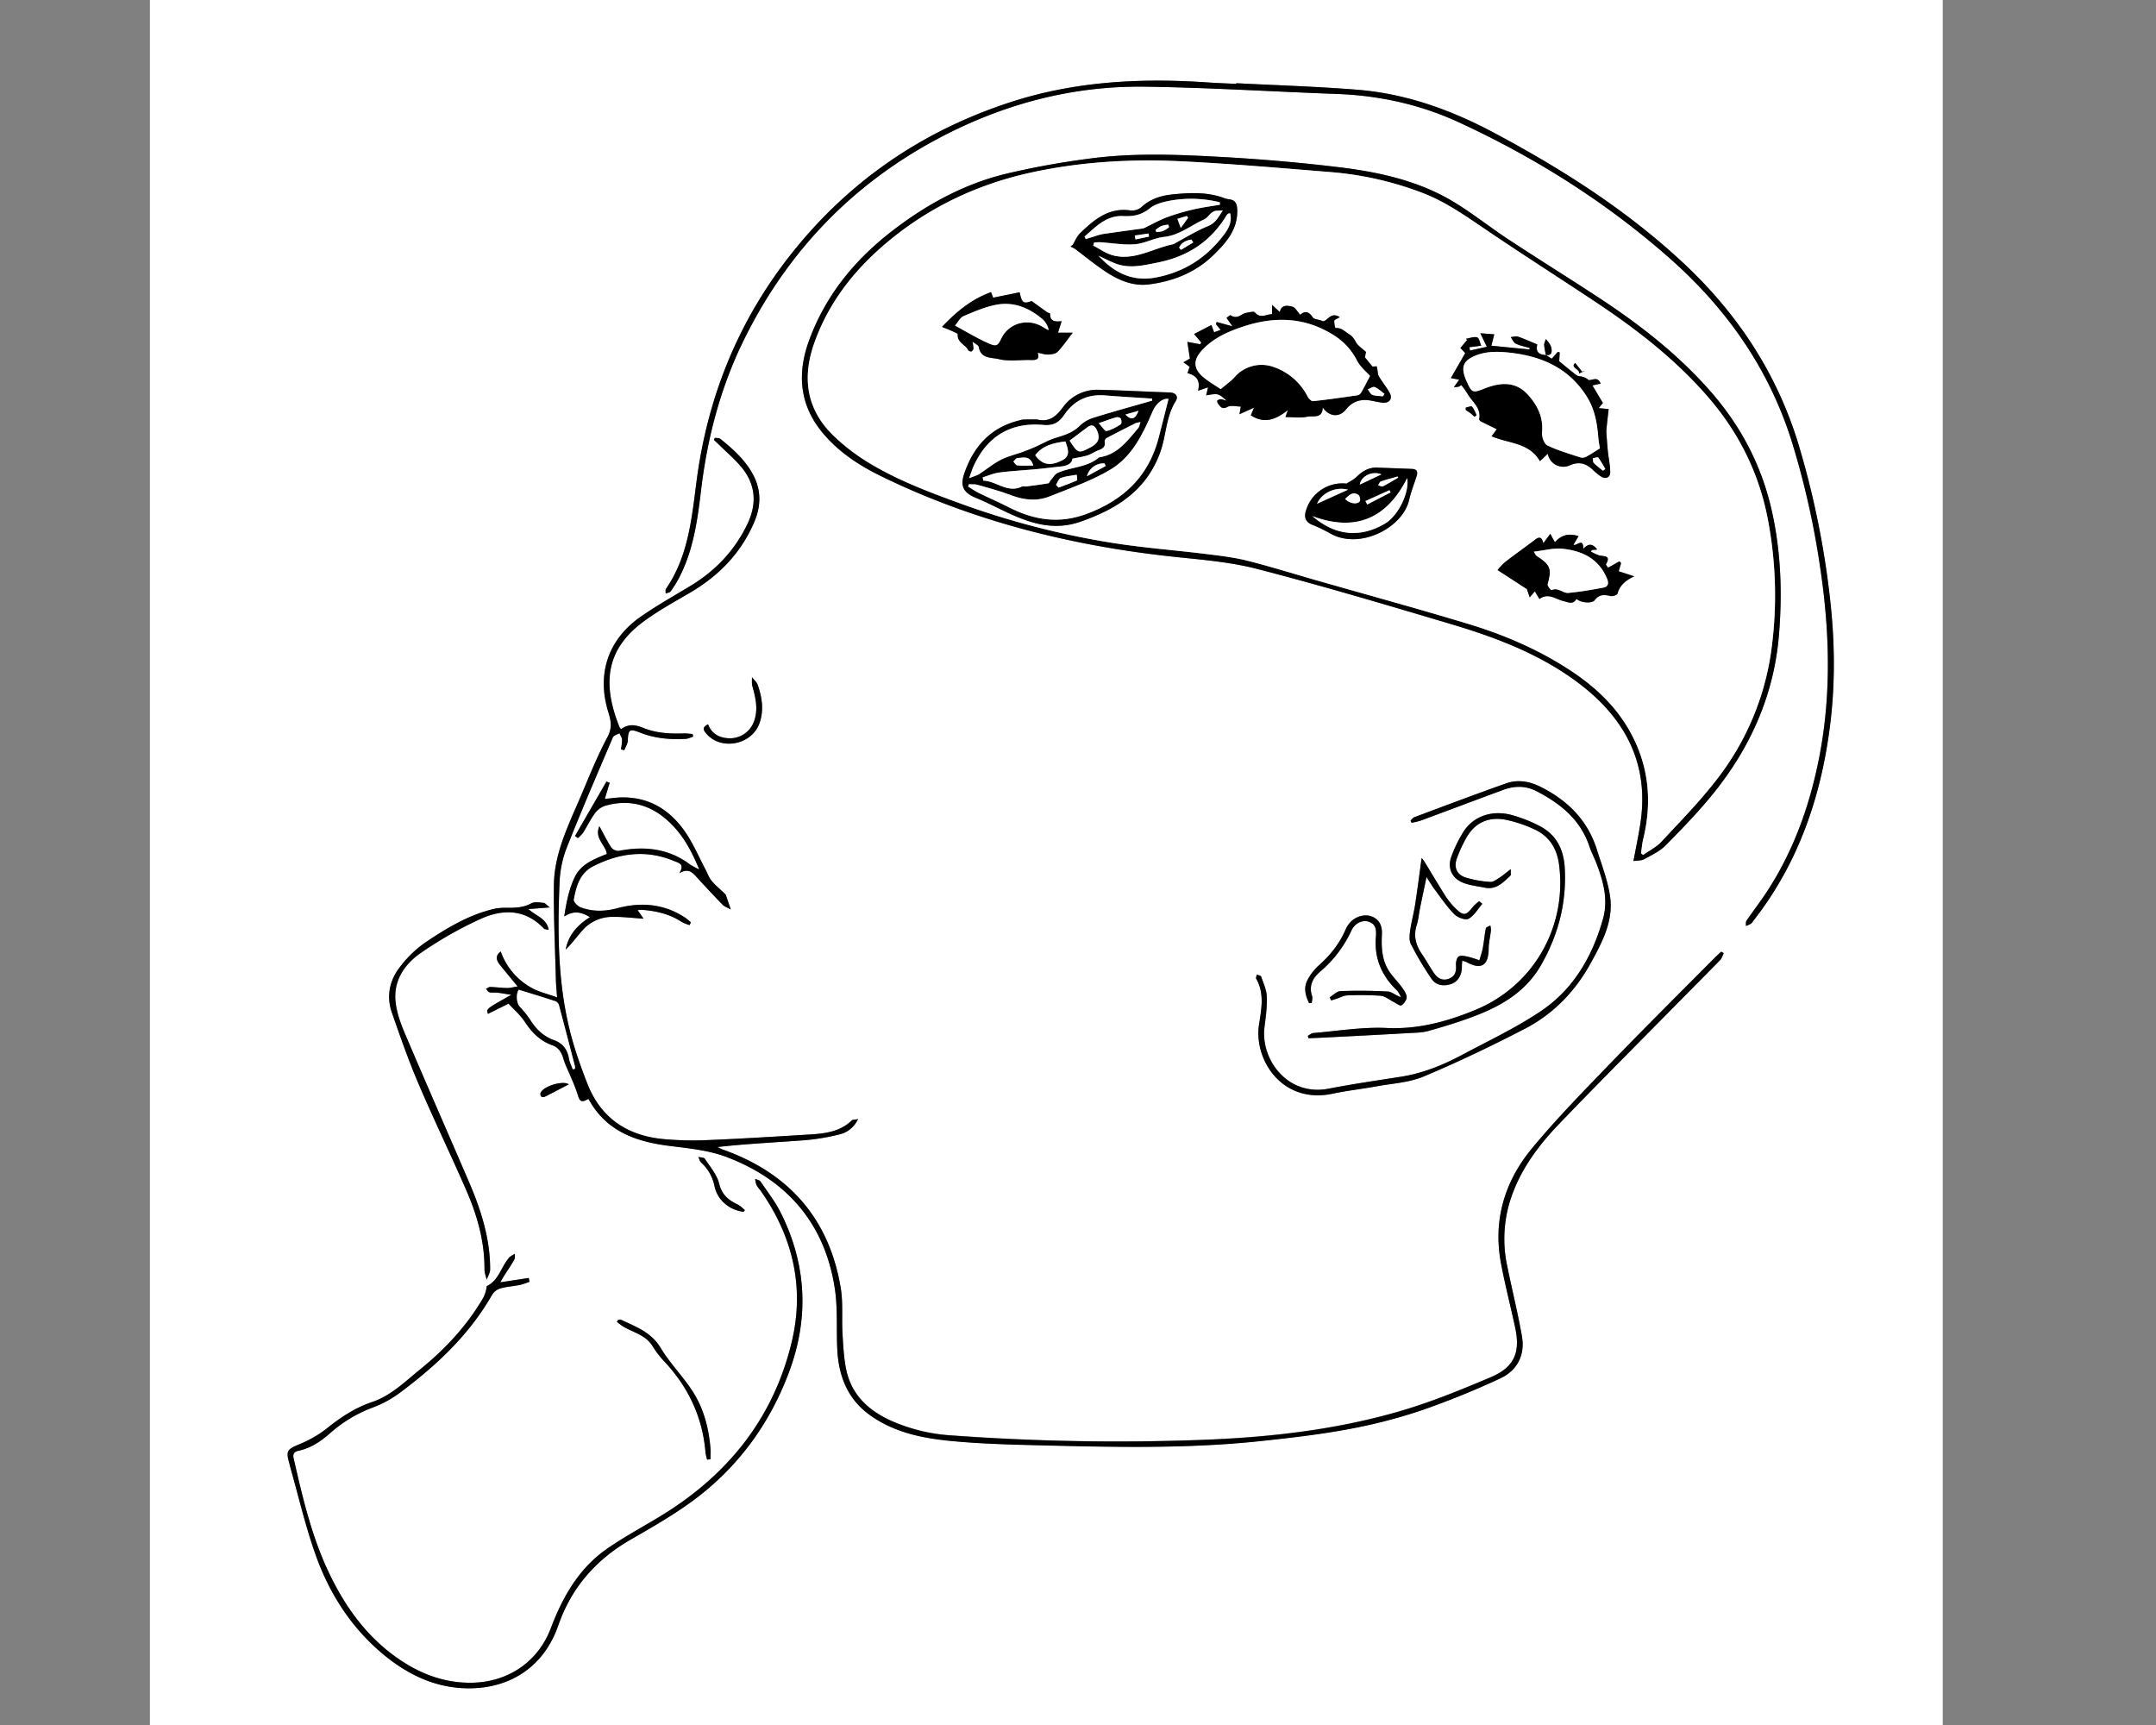 <svg id="Layer_1" data-name="Layer 1" xmlns="http://www.w3.org/2000/svg" viewBox="0 0 1350 1080"><rect x="0" y="0" width="1350" height="1080" fill="#808080" stroke="none"/><title>young</title><path d="M93.87-7.42H1216.46V1089.75H93.87Q93.87,541.17,93.87-7.42ZM368.39,688a11.93,11.93,0,0,1,.81,1.12c11,19.23,29.15,25.55,49.73,28.18,12.15,1.55,24.78,2.73,36.08,7,37.93,14.42,61.57,41.75,67.75,82.39,1.9,12.47.91,25.36,1.54,38,.82,16.52,6.25,30.92,20.17,41,14.58,10.61,31.65,14.38,49,16.17,18.12,1.87,36.41,2.4,54.63,2.85,47.07,1.15,94.18,2.48,141.13-2.56,18.09-1.94,36.23-4,54.11-7.28a332.75,332.75,0,0,0,45.74-11.65,520.22,520.22,0,0,0,50.07-20.22c10.83-5,15.91-14.61,13.81-26.57-2.62-14.88-6.34-29.56-9.3-44.38a80.32,80.32,0,0,1,1.82-40.08c5.85-18.84,17.25-34.31,30.61-48.24,23.78-24.8,48.08-49.1,72.19-73.58,9.6-9.75,19.29-19.41,28.83-29.22,1.08-1.11,1.49-2.87,2.22-4.33l-1.59-.84c-1.29,1.19-2.62,2.33-3.85,3.57-21.56,21.75-43.33,43.3-64.59,65.34-17.06,17.68-34.33,35.26-50,54.15-17,20.56-24.47,44.78-19.5,71.68,2.51,13.61,6,27,8.94,40.56,3.36,15.76-.58,24.89-15.4,31.15-18.1,7.65-36.4,15.17-55.21,20.75-41.62,12.34-84.58,17-127.81,18.52a1425.8,1425.8,0,0,1-154.87-2.91,109.42,109.42,0,0,1-38.22-9.5c-13.88-6.45-24.13-16.24-27.35-31.65-1.55-7.44-1.9-15.16-2.35-22.78-.55-9.42.44-19.05-1.09-28.29C519.25,763,494,734.45,452.69,719.74c-1.2-.43-2.32-1.07-3.48-1.62,18.33-2.07,36.38-2.89,54.39-4.25a136.71,136.71,0,0,0,22-3.66c4.61-1.13,8.75-3.82,11.73-9.59-2.15.42-3.41.28-4,.84-7.53,7.27-17.13,8.25-26.78,8.84-21.14,1.29-42.29,2.61-63.46,3.48a204.2,204.2,0,0,1-27.81-.64c-22.43-2.16-38.94-13-47.44-34.48-2.93-7.41-5.67-14.92-8-22.53-10.48-33.69-10.95-68.38-9.51-103.16a67,67,0,0,1,4.21-21.48c9.26-23.46,19.27-46.62,29.17-69.82.52-1.23,2.7-1.75,4.11-2.59.58,1.37,1.58,2.71,1.65,4.1a32.65,32.65,0,0,1-.73,6l2.11.53c.78-2.05,2.16-4.09,2.23-6.16.21-6.63,1-7.47,7.45-4.93,9.32,3.68,19,4.51,28.81,4,1.57-.09,3.1-.91,4.65-1.4l-.36-1.65c-1.86-.13-3.72-.41-5.58-.35-8.7.28-17.29-.17-25.46-3.52-4.68-1.92-9.24-2.61-13.72.85a8.45,8.45,0,0,1-1.08-1.46c-11-27.54-8.11-48.64,14.89-65.75,9.23-6.87,19.46-12.44,29.42-18.29,18.1-10.63,32-24.92,40.25-44.46,4.22-10,4.26-19.91-1-29.65-4.94-9.1-12.47-15.79-20.34-22.16-.8-.65-2.29-.44-3.45-.64l-.57,1.29c1.37,1.29,2.76,2.56,4.1,3.89,4.29,4.22,8.9,8.18,12.77,12.75,9.3,11,10.27,23.1,4.11,36-8,16.69-20.13,29.42-35.9,38.91-10.31,6.2-20.82,12.14-30.71,19-20.6,14.26-27.87,35.8-20.57,59.66,1.68,5.49,2.76,9.85-.5,15.94-7.43,13.87-13,28.73-19.35,43.18C354,520.58,347,536.56,346.77,554.13c-.23,19.85.76,39.71,1.26,59.57.08,3,.41,6,.74,10.77-6.23-2.28-11.68-3.48-16.28-6.14a41.63,41.63,0,0,1-19-22.61c-3.59,2.67-2.8,5.5-.59,8.27,3.48,4.39,7.1,8.67,11.17,13.61-2.7.45-4.59,1.05-6.46,1-3.57-.05-7.14-.56-10.71-.66-.87,0-1.76.77-2.64,1.18.72.75,1.32,2,2.17,2.16,1.54.37,3.24,0,4.85.21,2.52.29,5,.76,8.83,1.37-15.83,8.83-15.83,8.83-14.6,11.92l12.85-6.4c3.49,3.83,7.51,7.25,10.28,11.48,4.35,6.65,9.54,11.86,17.11,14.56,3.83,1.37,5.73,4.28,6.89,8.2,1.28,4.33,3.43,8.4,5.14,12.61a107.6,107.6,0,0,1,4,10.4C363.07,689.83,364.18,690.44,368.39,688ZM1022.81,539.1c2.74-.43,5-.23,6.66-1.14,4.65-2.59,9.76-4.94,13.42-8.64,10.29-10.41,20.52-21,29.72-32.32,23.37-28.84,38.05-61.73,41.21-98.87,2.21-26,1.4-52-4.29-77.71-6.32-28.64-19.39-53.59-38.64-75.51-20.27-23.08-44.25-41.73-69.78-58.49-18.76-12.31-37.84-24.15-56.59-36.48-11.41-7.5-22.14-16.1-33.78-23.2-21.92-13.37-46.59-18.88-71.64-21.94-24.86-3-49.88-5.17-74.89-6.55-27.63-1.53-55.4-2.61-82.95,1.19a510.42,510.42,0,0,0-51.68,9.45c-26.26,6.43-49.65,19.3-71,35.74-23.54,18.16-41.84,40.55-52.09,68.79-7.46,20.56-5.9,40.18,8.52,57.52,10,12,22.77,20.42,36.62,27.18,57.14,27.89,117.76,43.25,180.76,50.2,18.27,2,36.87,3.29,54.56,7.85,40.82,10.54,81.28,22.57,121.69,34.61,28.49,8.49,56.27,19,80.24,37.27,29.17,22.19,44.06,50.84,38.1,88.29C1025.89,523.52,1024.38,530.66,1022.81,539.1ZM774.07,52.1l0,.41c-5.86-.29-11.72-.48-17.57-.88-41.89-2.89-83.25-.82-123.58,12.28C577,82.07,530.65,114,494.39,160.28,461.65,202.09,442.74,249.65,436,302.2c-2.94,23.09-5.22,46.37-19,66.39-.49.72-.17,2-.23,3,1.06-.45,2.54-.59,3.12-1.39a67.67,67.67,0,0,0,5.17-8.27c9.06-17.25,11.64-36.2,13.89-55.14,4-33.3,12.45-65.25,27.45-95.33,27.95-56,69.74-98.58,125.47-127.08,39.16-20,81-30.75,125-30.14,40.06.55,80.09,3.1,120.14,4.55,26.69,1,52.34,6.63,76.49,17.78,48,22.16,92.32,50.09,132,85.15,35.49,31.35,61.9,68.79,76.27,114.24a520.45,520.45,0,0,1,18.05,80.39c6.14,41.24,7,82.37-1.9,123.39-6,27.91-15.82,54.29-31.47,78.3-4.08,6.26-8.67,12.18-12.9,18.36-.56.81-.3,2.19-.42,3.3a19.42,19.42,0,0,0,3.08-1.32,7.56,7.56,0,0,0,1.57-1.85c28.52-36.41,42.73-78.44,48.24-123.77,3.2-26.31,2.74-52.72-.31-79a547.41,547.41,0,0,0-19.42-94.89c-13.53-44.94-38.33-82.53-72.45-114.34-35.52-33.12-76.09-58.87-118.73-81.58-26.63-14.18-54.73-24.3-85-26.75C824.88,54.16,799.45,53.42,774.07,52.1ZM313.28,802.83c1.35-2.34,2.1-3.73,2.94-5.06,1.91-3,4-6,5.72-9.09.57-1,.31-2.5.43-3.77-1.11.68-2.24,1.33-3.31,2.07a5.41,5.41,0,0,0-.92,1.13c-4.5,5.57-6.05,13.44-13.2,17-.44.22-.31,1.47-.54,2.21a23.45,23.45,0,0,1-1.66,4.86c-10.18,17.54-23.72,32.14-39.4,44.88-9.58,7.78-18.4,16.66-30.48,20.73-10.65,3.59-19.75,9.6-28.46,16.65a72.69,72.69,0,0,1-17.58,10c-6.78,2.84-7.91,4-5.85,11.1.32,1.09.51,2.21.82,3.3,5.14,18.09,9.39,36.49,15.65,54.19,8.8,24.89,22.81,46.69,43.6,63.59,13.69,11.13,29.15,18.78,46.78,20.14,27.21,2.09,51.67-10.31,61.68-39.09,8.23-23.67,23.5-41.16,45.14-53.66,14.2-8.2,28.59-16.37,41.58-26.28,26.59-20.29,45.65-46.64,57.53-78,12.92-34.14,11.43-67.7-4.86-100.37-3.46-6.94-8.32-13.19-12.71-19.64-.62-.91-2.22-1.15-3.37-1.69a16.25,16.25,0,0,0,.81,3.81,26.29,26.29,0,0,0,2.57,3.55c20.23,28.71,27.69,60.45,19.55,94.62-11.37,47.77-40,83.32-81.56,108.77-11.37,7-23.2,13.26-34.13,20.85-17.63,12.25-27.75,30.06-35.23,49.83-8.06,21.3-27.19,33.9-50,34.05-16.54.11-31.26-5.41-44.75-14.56-20.41-13.86-34.19-33.14-44.54-55.13-10.6-22.53-16.18-46.62-21.7-70.73-.65-2.86.26-4.23,3.06-4.84,7.7-1.66,14-6,19.77-11a84.8,84.8,0,0,1,26.55-16,69.67,69.67,0,0,0,17-9.21c22.87-17,43.5-36.27,57.86-61.4a9.37,9.37,0,0,1,5.07-4c4-1.14,8.31-1.37,12.45-2.2a48.56,48.56,0,0,0,5.93-2l-.49-2.35Zm570-289.12.65,1.38a46.82,46.82,0,0,0,5.74-1.36c17.26-6.39,34.47-12.91,51.74-19.26,7-2.57,14-2.68,20.83.88,15,7.81,27.56,17.91,33.12,34.76,1.12,3.39,2.84,6.57,4.14,9.91,4.41,11.38,7.73,23,4.29,35.25-6.62,23.57-18.56,44.15-39.07,57.87-15.48,10.36-32.53,18.39-49,27.19-12.12,6.46-24.75,11.62-38.47,13.77-15.13,2.37-30.3,4.57-45.33,7.48-25.52,4.94-42.7-18.16-40.08-38.66.8-6.29,1.69-12.66,1.45-18.95-.16-4.22-2.12-8.41-3.53-12.52-.23-.67-1.76-.9-2.68-1.34-.18.86-.79,2-.46,2.53,5.29,9.28,3.3,19.06,1.81,28.67-3.44,22.09,14.39,50.12,46.09,43.39,9.06-1.92,18.32-2.93,27.44-4.59,9.91-1.81,20.42-2.34,29.53-6.16,21.41-9,42.42-19,63.06-29.7,17.87-9.24,31.62-23.29,41.4-41,7.2-13.08,14.47-26.44,12.28-41.88-1.42-10-5.19-19.67-8.25-29.39-5.83-18.52-18.45-31-35.58-39.45-7-3.45-14.12-4.57-21.29-2-19.18,6.76-38.21,14-57.27,21.09C884.79,511.91,884.08,513,883.25,513.71ZM378.7,500.17,381.81,490l-2-.77-19.69,34.08,1.8,1.32a21.48,21.48,0,0,0,3.23-3.31c2.52-4,4.56-8.3,7.34-12.08a13.13,13.13,0,0,1,6.27-4.77c13.38-3.89,25.81-1.66,36.82,7.06,10.46,8.28,16.84,19.35,22.32,32.77a53.32,53.32,0,0,1-5.78-3.13c-13.47-10.09-28.49-11.64-44.51-8.53a5.68,5.68,0,0,1-4.72-2c-2.63-4-4.71-8.29-7.52-13.42-3.34,7.64,3.89,11.5,4.67,17.34-7.9,3.28-16.09,6.16-20.09,14.52-3.59,7.51-5.2,15.51-6.58,24.63,5.66-3.54,10-3.23,16.13.45-7.7,4.78-13.44,11-15.23,20.27,4.25-4.06,7.54-9,11.58-13.18A24.67,24.67,0,0,1,383.51,574c6.19-.12,12.4.67,19.52,1.12l-3.7-5.32a15.22,15.22,0,0,1,2.48-.23c8.87.66,17.36,2.57,25,7.52a28.53,28.53,0,0,0,5,2.06l.86-1.7a38.41,38.41,0,0,0-3.44-2.87c-13.25-8.74-27.61-10-42.62-6-7.79,2.1-15.5,2.27-23-.55-1.86-.7-4.54-3.46-4.3-4.81,1.51-8.41,3.78-16.73,12.33-21C387.88,534,404.66,531.79,422,539c2.89,1.2,7,1.76,3.39,7.69,5.21-3.17,7.81-.93,10.39,1.91q8.22,9,16.7,17.81c1.14,1.17,2.9,1.74,5.15,3L454.36,560c-3.38-3.22-6.39-5.64-8.8-8.56-1.72-2.08-2.6-4.84-3.9-7.28-4.19-7.88-7.7-16.24-12.76-23.51-11-15.77-26.21-23.45-45.82-20.92C381.69,499.91,380.3,500,378.7,500.17Zm567.33,44c-3.1,2.36-4.91,4-6.92,5.22s-4,2.94-5.94,2.78a65.44,65.44,0,0,1-15.69-2.83c-5.4-1.83-7.22-6.35-5.27-11.85a83.18,83.18,0,0,1,6.14-13.23c5.29-9.33,13.79-12.88,24-11.1a80.15,80.15,0,0,1,18,5.92c9.61,4.2,14.56,12,15.89,22.38,5,39-16.06,75.79-52.15,90.74-17.89,7.41-36,12.36-55.92,11.43-15.18-.71-30.52,1.9-45.77,3.16-1.21.1-2.34,1.15-3.5,1.76l.45,1.52c3.68-.17,7.37-.31,11-.5,17.06-.89,34.12-1.75,51.18-2.72,4.37-.25,8.88-.22,13-1.39,9.85-2.77,19.68-5.77,29.22-9.44,16.84-6.47,31.82-15.39,41.24-31.85,10.81-18.91,16-39,14.79-60.74-.65-11.56-5.25-20.87-15.78-26.27a88.55,88.55,0,0,0-17.64-6.91c-12.2-3.21-23.64.74-29.85,10.26a81,81,0,0,0-7.7,15.73c-2.73,7.26.32,13.86,7.64,16.59,4.21,1.57,8.83,2,13.28,2.95,7.16,1.44,11.5-3.31,16-7.53C946.23,547.79,945.91,546.54,946,544.13Zm-601.82,24c-1.88-1.46-2.78-2.73-3.8-2.83-2.55-.24-5.63-.81-7.65.29-5.48,3-11.16,2.85-17,2.79a31.77,31.77,0,0,0-8.19,1.15c-15.22,3.94-28.49,12-41.32,20.66a70.66,70.66,0,0,0-15.66,15.14c-6.55,8.36-8.73,18.31-5.18,28.56,5.2,15,10.48,30.06,16.71,44.67,9.55,22.39,20.17,44.31,29.89,66.63,6.85,15.72,11.53,32.08,11.42,49.51,0,2.19.89,4.38,1.37,6.57.75-2.18,2.15-4.35,2.16-6.53,0-19.44-5.82-37.51-13.41-55.1-13.33-30.89-26.86-61.68-40-92.63-2.59-6.09-4.91-12.57-5.73-19.08-1.71-13.54,5.29-24,15.63-31.21A241.75,241.75,0,0,1,301,575.29c13.88-6.3,28-6.18,39.58,6.1.43.46,1.41.39,2.95.77-1.21-7.06-7.55-8.39-12.67-13Zm584-2.23-2-1.69a24.61,24.61,0,0,0-3.74,3.26c-4.66,6-6.1,6.24-11.61.74a42.45,42.45,0,0,1-5.79-7.21c-4.44-7-8.64-14.17-13-21.24a26.81,26.81,0,0,0-1.92-2.61c-1.33,9.6-2.56,19.36-4.06,29.07-.84,5.47-2.35,10.84-3.12,16.31-.4,2.82-.75,6.26.46,8.59a197.3,197.3,0,0,0,12.95,21.76c2.84,4.1,7.67,4.77,12.4,3.13,4.26-1.48,6.67-5.8,6.56-11,0-1,.12-2.07.21-3.53a16.31,16.31,0,0,1,2.67.84c9.18,5.08,13.8,2.22,13.9-8.32,0-3.85,1-7.68,1.42-11.53a13.07,13.07,0,0,0-.38-3.05c-1,.59-2.65,1-2.8,1.8-.84,4.1-1.17,8.3-1.93,12.41-.48,2.58-1.42,5.07-2.15,7.61a62.39,62.39,0,0,0-6.5-2.1c-2.09-.45-4.67-1.21-6.3-.38-1.25.63-2,3.57-1.83,5.4.3,3.83-.43,6.89-4.14,8.47-3.9,1.66-7.14.11-9.4-3.07-2.72-3.84-4.93-8.05-7.6-11.93-3.9-5.67-5.68-11.53-3.45-18.41,1.09-3.38,1.34-7,2.05-10.53,1.24-6.12,2.54-12.23,4.08-19.6,2.1,3.21,3.45,5.54,5.05,7.67,4,5.3,7.71,10.9,12.34,15.59,2,2.07,6.95,3.93,8.92,2.87C923.07,573.31,925.37,569.11,928.18,565.87ZM819.69,628l1.72,0c.11-1.46.68-3.09.24-4.36-2.22-6.41.46-11.43,4.95-15.26a74.56,74.56,0,0,0,19.65-25.77c2.18-4.71,6.94-6.85,10.79-5.59,4.88,1.59,4.87,5.71,4.55,9.65-1.09,13.29,3.61,24.19,13.09,33.31,1.19,1.15,1.83,2.88,2.72,4.34-3.32-1-5.76-3.42-8.32-3.56-9.86-.55-19.78-.62-29.65-.26-2.32.08-4.55,2.54-6.82,3.91l1,1.93,3.62-1.16c2.13-.69,4.25-1.92,6.4-2a182,182,0,0,1,21,.24c2.74.23,5.3,2.51,8,3.83,1.67.83,4,2.71,4.89,2.18,1.64-1,3.38-3.43,3.32-5.21-.07-2.14-1.73-4.4-3.12-6.3-2.48-3.4-5.59-6.37-7.87-9.88-4.56-7-4.9-15-4.5-23.07.24-4.84-1.25-9.12-6.22-11.13-4.45-1.8-10.41-.12-13.77,3.79a16,16,0,0,0-2.64,4.07c-3.82,9-9.76,16.41-17.08,22.88a32.63,32.63,0,0,0-6.78,8.81C816.08,618.42,817.41,623.37,819.69,628ZM442.76,913.82l2.14-.17c0-2.29.16-4.59,0-6.86-1-12.49-4.15-24.57-10.81-35.13-6.12-9.7-14.49-18-20.41-27.81s-15.59-13.23-24.91-17.64c-.45-.21-1.18.14-1.77.23l-.66,1.14a43.82,43.82,0,0,0,3.93,2.94c6.33,3.76,14.05,5.28,18.35,12.24a61.29,61.29,0,0,0,7.4,9.63c15.09,16.11,24,35,25.78,57.05A30.72,30.72,0,0,0,442.76,913.82Zm.6-460.36c-3.37,1.83-3.55,3-.94,6,9.15,10.51,28,6.91,33-6.31,3.07-8.22,1.81-16.36-.94-24.32-.63-1.82-2.39-3.24-3.63-4.84.07,1.87-.22,3.84.27,5.59,2.17,7.77,4,15.48.49,23.35a16,16,0,0,1-15.3,9.29C449.84,461.95,445.32,458.89,443.36,453.47Zm22.18,305.25.93-1.07c-1.47-1.17-2.78-2.66-4.42-3.45-5.73-2.75-9.94-6-11.67-13-1.39-5.65-5.72-10.63-9-15.7-.58-.89-2.67-.78-4.07-1.14.56,1.17.83,2.66,1.72,3.46a27.22,27.22,0,0,1,8.44,15C449.22,751.14,456.33,757.46,465.54,758.72ZM356.16,678.89c-3.45-2.57-16.15,1.08-17.72,5.46a2.42,2.42,0,0,0,.37,2.13,2.33,2.33,0,0,0,2.14.25C346,684.21,351,681.57,356.16,678.89Z" fill="#fff"/><path d="M368.39,688c-4.21,2.4-5.32,1.79-6.53-2.39a107.6,107.6,0,0,0-4-10.4c-1.72-4.21-3.86-8.28-5.14-12.61-1.16-3.92-3.06-6.83-6.89-8.2-7.57-2.7-12.76-7.91-17.11-14.56-2.77-4.24-6.79-7.66-10.28-11.48l-12.85,6.4c-1.22-3.09-1.22-3.09,14.6-11.92-3.82-.6-6.31-1.08-8.83-1.37-1.61-.18-3.31.17-4.85-.21-.85-.2-1.46-1.41-2.17-2.16.88-.42,1.77-1.21,2.64-1.18,3.57.11,7.14.61,10.71.66,1.88,0,3.76-.57,6.46-1-4.06-4.94-7.68-9.22-11.17-13.61-2.21-2.78-3-5.61.59-8.27a41.63,41.63,0,0,0,19,22.61c4.6,2.67,10,3.86,16.28,6.14-.33-4.73-.66-7.75-.74-10.77-.5-19.86-1.49-39.72-1.26-59.57.2-17.57,7.2-33.55,14.15-49.38,6.34-14.45,11.92-29.31,19.35-43.18,3.27-6.1,2.18-10.45.5-15.94-7.3-23.86,0-45.4,20.57-59.66,9.88-6.84,20.39-12.78,30.71-19,15.77-9.49,27.94-22.22,35.9-38.91,6.16-12.91,5.19-25-4.11-36-3.87-4.57-8.48-8.53-12.77-12.75-1.34-1.32-2.73-2.59-4.1-3.89l.57-1.29c1.17.19,2.66,0,3.45.64,7.87,6.37,15.4,13.07,20.34,22.16,5.29,9.74,5.25,19.61,1,29.65-8.21,19.53-22.15,33.83-40.25,44.46-10,5.85-20.19,11.42-29.42,18.29-23,17.11-25.92,38.22-14.89,65.75a8.45,8.45,0,0,0,1.08,1.46c4.48-3.46,9-2.77,13.72-.85,8.17,3.35,16.76,3.81,25.46,3.52,1.85-.06,3.72.23,5.58.35l.36,1.65c-1.55.48-3.08,1.31-4.65,1.4-9.85.55-19.49-.28-28.81-4-6.43-2.54-7.24-1.69-7.45,4.93-.07,2.07-1.45,4.11-2.23,6.16l-2.11-.53a32.65,32.65,0,0,0,.73-6c-.07-1.39-1.07-2.74-1.65-4.1-1.41.85-3.59,1.37-4.11,2.59-9.9,23.2-19.91,46.36-29.17,69.82A67,67,0,0,0,350.36,553c-1.44,34.78-1,69.46,9.51,103.16,2.37,7.61,5.1,15.12,8,22.53,8.5,21.47,25,32.32,47.44,34.48a204.2,204.2,0,0,0,27.81.64c21.16-.87,42.31-2.19,63.46-3.48,9.65-.59,19.26-1.57,26.78-8.84.58-.56,1.84-.42,4-.84-3,5.77-7.12,8.46-11.73,9.59a136.71,136.71,0,0,1-22,3.66c-18,1.37-36.07,2.18-54.39,4.25,1.16.54,2.28,1.19,3.48,1.62C494,734.45,519.25,763,526.44,806.5c1.53,9.23.54,18.86,1.09,28.29.44,7.62.79,15.34,2.35,22.78,3.22,15.41,13.47,25.2,27.35,31.65a109.42,109.42,0,0,0,38.22,9.5,1425.8,1425.8,0,0,0,154.87,2.91c43.22-1.48,86.19-6.18,127.81-18.52,18.81-5.58,37.11-13.1,55.21-20.75,14.82-6.26,18.76-15.4,15.4-31.15-2.89-13.54-6.43-27-8.94-40.56-5-26.9,2.47-51.13,19.5-71.68,15.65-18.89,32.92-36.47,50-54.15,21.26-22,43-43.59,64.59-65.34,1.23-1.24,2.56-2.38,3.85-3.57l1.59.84c-.72,1.46-1.13,3.22-2.22,4.33-9.54,9.8-19.23,19.47-28.83,29.22-24.1,24.49-48.41,48.78-72.19,73.58-13.36,13.94-24.76,29.41-30.61,48.24a80.32,80.32,0,0,0-1.82,40.08c3,14.82,6.68,29.5,9.3,44.38,2.1,12-3,21.62-13.81,26.57a520.22,520.22,0,0,1-50.07,20.22A332.75,332.75,0,0,1,843.31,895c-17.88,3.3-36,5.34-54.11,7.28-47,5-94.06,3.72-141.13,2.56-18.23-.45-36.52-1-54.63-2.85-17.31-1.79-34.38-5.56-49-16.17-13.92-10.13-19.35-24.53-20.17-41-.63-12.68.36-25.58-1.54-38-6.19-40.64-29.82-68-67.75-82.39-11.29-4.29-23.92-5.47-36.08-7-20.59-2.62-38.72-8.95-49.73-28.18A11.93,11.93,0,0,0,368.39,688Zm-9.74-18.59,1.29-.24a7.57,7.57,0,0,0,0-1.84c-3.3-12.71-6.6-25.43-10-38.11a3.83,3.83,0,0,0-2.06-2.35c-7.46-2.45-15-4.73-23-7.21-1.66,1.83-1.72,7.91.5,10.44a60.84,60.84,0,0,1,6.44,7.94c3.7,6,8.36,10.66,15.18,13.1,5.32,1.9,8.4,5.84,9.33,11.55C356.71,665,357.85,667.21,358.65,669.45Z"/><path d="M1022.81,539.1c1.57-8.44,3.08-15.58,4.22-22.78,6-37.46-8.93-66.1-38.1-88.29-24-18.24-51.75-28.78-80.24-37.27-40.42-12-80.87-24.07-121.69-34.61-17.69-4.57-36.29-5.84-54.56-7.85-63-7-123.62-22.31-180.76-50.2-13.85-6.76-26.67-15.21-36.62-27.18-14.42-17.34-16-37-8.52-57.52,10.24-28.24,28.54-50.63,52.09-68.79,21.31-16.44,44.7-29.31,71-35.74a510.42,510.42,0,0,1,51.68-9.45c27.54-3.8,55.31-2.71,82.95-1.19,25,1.38,50,3.51,74.89,6.55,25.05,3.06,49.72,8.57,71.64,21.94,11.64,7.1,22.37,15.7,33.78,23.2,18.75,12.33,37.83,24.17,56.59,36.48,25.54,16.76,49.52,35.41,69.78,58.49,19.25,21.92,32.31,46.87,38.64,75.51,5.68,25.74,6.49,51.75,4.29,77.71-3.15,37.14-17.84,70-41.21,98.87-9.2,11.35-19.44,21.92-29.72,32.32-3.66,3.7-8.77,6.05-13.42,8.64C1027.82,538.87,1025.55,538.67,1022.81,539.1Zm4.74-4.91,1.24,1c3.86-2.74,8.31-4.92,11.47-8.3,11.86-12.73,24.12-25.22,34.72-39a169,169,0,0,0,33.92-79,252.7,252.7,0,0,0-1.37-80.76c-5.18-29.91-17.89-56.22-37.69-79.19-20.5-23.79-45.06-42.76-71-60-23-15.31-46.37-30.16-69.24-45.7-12.27-8.34-24.38-16.79-38.29-22.24A207.52,207.52,0,0,0,832,107.69c-31-2.51-62-5.22-93-6.7-31.3-1.5-62.52.36-93.27,7.06-32,7-61.08,20.25-86.66,40.74-22.13,17.72-39.69,39.07-49.25,66.16-7.58,21.48-4.93,41.27,11.88,57.63a124.09,124.09,0,0,0,20.7,16.17c18.69,11.67,39.29,19.32,59.9,26.83a514,514,0,0,0,92.24,24c20.2,3.34,40.7,4.8,61,7.32,8.55,1.06,17.18,2.07,25.5,4.16,14.48,3.64,28.75,8.12,43.11,12.23,31.69,9.06,63.49,17.75,95,27.27,22.16,6.69,43.43,15.77,63,28.41,15.65,10.12,29.19,22.42,38.39,38.89,11.92,21.35,14.11,44,8.37,67.54C1028.21,528.26,1028,531.25,1027.55,534.18Z"/><path d="M774.07,52.1c25.38,1.32,50.8,2.06,76.12,4.12,30.23,2.45,58.32,12.57,85,26.75,42.64,22.71,83.22,48.46,118.73,81.58,34.12,31.81,58.92,69.4,72.45,114.34a547.41,547.41,0,0,1,19.42,94.89c3.05,26.28,3.51,52.69.31,79-5.51,45.33-19.71,87.36-48.24,123.77a7.56,7.56,0,0,1-1.57,1.85,19.42,19.42,0,0,1-3.08,1.32c.12-1.11-.14-2.48.42-3.3,4.22-6.17,8.81-12.1,12.9-18.36,15.65-24,25.45-50.39,31.47-78.3,8.85-41,8-82.15,1.9-123.39A520.45,520.45,0,0,0,1121.82,276c-14.36-45.45-40.77-82.9-76.27-114.24-39.69-35.05-84.05-63-132-85.15-24.14-11.15-49.8-16.82-76.49-17.78-40-1.45-80.08-4-120.14-4.55-44-.61-85.83,10.12-125,30.14-55.74,28.49-97.52,71-125.47,127.08-15,30.08-23.49,62-27.45,95.33-2.25,18.94-4.84,37.89-13.89,55.14a67.67,67.67,0,0,1-5.17,8.27c-.58.8-2.05.94-3.12,1.39.06-1-.27-2.3.23-3,13.76-20,16-43.3,19-66.39,6.7-52.55,25.62-100.11,58.35-141.92C530.65,114,577,82.07,632.9,63.91c40.33-13.1,81.69-15.17,123.58-12.28,5.85.4,11.71.59,17.57.88Z"/><path d="M313.28,802.83l17.81-2.69.49,2.35a48.56,48.56,0,0,1-5.93,2c-4.14.82-8.41,1.06-12.45,2.2a9.37,9.37,0,0,0-5.07,4c-14.36,25.13-35,44.36-57.86,61.4a69.67,69.67,0,0,1-17,9.21,84.8,84.8,0,0,0-26.55,16c-5.8,5.1-12.07,9.39-19.77,11-2.81.6-3.72,2-3.06,4.84,5.52,24.1,11.09,48.2,21.7,70.73,10.35,22,24.13,41.28,44.54,55.13,13.49,9.15,28.21,14.68,44.75,14.56,22.77-.15,41.91-12.76,50-34.05,7.48-19.77,17.6-37.58,35.23-49.83,10.93-7.59,22.75-13.9,34.13-20.85,41.59-25.45,70.19-61,81.56-108.77,8.13-34.16.67-65.91-19.55-94.62a26.29,26.29,0,0,1-2.57-3.55,16.25,16.25,0,0,1-.81-3.81c1.15.55,2.76.78,3.37,1.69,4.39,6.45,9.25,12.7,12.71,19.64,16.29,32.66,17.78,66.23,4.86,100.37-11.87,31.37-30.94,57.71-57.53,78-13,9.91-27.38,18.08-41.58,26.28-21.64,12.5-36.9,30-45.14,53.66-10,28.78-34.47,41.18-61.68,39.09-17.62-1.35-33.09-9-46.78-20.14-20.79-16.9-34.8-38.7-43.6-63.59-6.25-17.7-10.51-36.1-15.65-54.19-.31-1.09-.51-2.21-.82-3.3-2.06-7.12-.93-8.26,5.85-11.1a72.69,72.69,0,0,0,17.58-10c8.71-7,17.81-13.06,28.46-16.65,12.08-4.07,20.9-13,30.48-20.73,15.69-12.73,29.22-27.34,39.4-44.88a23.45,23.45,0,0,0,1.66-4.86c.23-.74.1-2,.54-2.21,7.15-3.56,8.7-11.43,13.2-17a5.41,5.41,0,0,1,.92-1.13c1.07-.74,2.2-1.39,3.31-2.07-.12,1.27.14,2.75-.43,3.77-1.74,3.12-3.82,6.06-5.72,9.09C315.38,799.1,314.63,800.49,313.28,802.83Z"/><path d="M883.25,513.71c.83-.74,1.54-1.79,2.52-2.16,19.06-7.11,38.08-14.33,57.27-21.09,7.16-2.53,14.32-1.4,21.29,2C981.45,501,994.07,513.43,999.9,532c3.06,9.71,6.83,19.4,8.25,29.39,2.19,15.44-5.07,28.8-12.28,41.88-9.78,17.75-23.52,31.81-41.4,41C933.83,654.93,912.82,665,891.41,674c-9.1,3.82-19.62,4.35-29.53,6.16-9.12,1.66-18.38,2.67-27.44,4.59-31.7,6.73-49.54-21.3-46.09-43.39,1.5-9.61,3.49-19.39-1.81-28.67-.33-.57.29-1.68.46-2.53.93.43,2.45.66,2.68,1.34,1.41,4.12,3.37,8.3,3.53,12.52.23,6.29-.65,12.66-1.45,18.95-2.62,20.5,14.56,43.6,40.08,38.66,15-2.91,30.2-5.11,45.33-7.48,13.72-2.15,26.35-7.31,38.47-13.77,16.5-8.8,33.55-16.83,49-27.19,20.51-13.73,32.45-34.31,39.07-57.87,3.44-12.23.12-23.87-4.29-35.25-1.29-3.34-3-6.52-4.14-9.91-5.56-16.85-18.08-27-33.12-34.76-6.87-3.57-13.84-3.45-20.83-.88-17.27,6.35-34.48,12.87-51.74,19.26a46.82,46.82,0,0,1-5.74,1.36Z"/><path d="M378.7,500.17c1.61-.16,3-.26,4.37-.44,19.61-2.53,34.83,5.14,45.82,20.92,5.07,7.27,8.57,15.63,12.76,23.51,1.3,2.44,2.18,5.2,3.9,7.28,2.41,2.92,5.43,5.34,8.8,8.56l3.25,9.45c-2.25-1.29-4-1.85-5.15-3q-8.5-8.76-16.7-17.81c-2.58-2.84-5.18-5.08-10.39-1.91,3.63-5.93-.5-6.48-3.39-7.69-17.33-7.22-34.1-5-50.42,3.24-8.55,4.32-10.82,12.64-12.33,21-.24,1.36,2.44,4.12,4.3,4.81,7.52,2.81,15.23,2.65,23,.55,15-4,29.37-2.76,42.62,6a38.41,38.41,0,0,1,3.44,2.87l-.86,1.7a28.53,28.53,0,0,1-5-2.06c-7.61-5-16.09-6.87-25-7.52a15.22,15.22,0,0,0-2.48.23l3.7,5.32c-7.12-.45-13.33-1.24-19.52-1.12a24.67,24.67,0,0,0-17.65,7.29c-4,4.19-7.33,9.13-11.58,13.18,1.78-9.28,7.52-15.49,15.23-20.27-6.12-3.68-10.47-4-16.13-.45,1.38-9.12,3-17.12,6.58-24.63,4-8.36,12.18-11.24,20.09-14.52-.78-5.83-8-9.7-4.67-17.34,2.81,5.13,4.89,9.46,7.52,13.42a5.68,5.68,0,0,0,4.72,2c16-3.11,31-1.56,44.51,8.53a53.32,53.32,0,0,0,5.78,3.13c-5.48-13.41-11.86-24.48-22.32-32.77-11-8.72-23.44-11-36.82-7.06a13.13,13.13,0,0,0-6.27,4.77c-2.78,3.79-4.82,8.1-7.34,12.08a21.48,21.48,0,0,1-3.23,3.31l-1.8-1.32,19.69-34.08,2,.77Z"/><path d="M946,544.13c-.11,2.4.21,3.66-.25,4.09-4.5,4.22-8.84,9-16,7.53-4.45-.9-9.08-1.37-13.28-2.95-7.32-2.74-10.37-9.34-7.64-16.59a81,81,0,0,1,7.7-15.73C922.75,511,934.2,507,946.4,510.22A88.55,88.55,0,0,1,964,517.13c10.53,5.4,15.13,14.7,15.78,26.27,1.22,21.75-4,41.82-14.79,60.74-9.41,16.47-24.39,25.39-41.24,31.85-9.55,3.67-19.37,6.66-29.22,9.44-4.15,1.17-8.67,1.14-13,1.39-17.06,1-34.12,1.83-51.18,2.72-3.68.19-7.37.33-11,.5l-.45-1.52c1.17-.61,2.3-1.66,3.5-1.76,15.26-1.26,30.6-3.87,45.77-3.16,19.92.93,38-4,55.92-11.43,36.09-15,57.18-51.78,52.15-90.74-1.34-10.36-6.29-18.18-15.89-22.38a80.15,80.15,0,0,0-18-5.92c-10.21-1.78-18.71,1.77-24,11.1a83.18,83.18,0,0,0-6.14,13.23c-1.95,5.51-.13,10,5.27,11.85a65.44,65.44,0,0,0,15.69,2.83c1.9.15,4.07-1.61,5.94-2.78S942.92,546.49,946,544.13Z"/><path d="M344.2,568.1l-13.31,1.07c5.13,4.6,11.46,5.93,12.67,13-1.53-.38-2.51-.31-2.95-.77C329,569.11,314.93,569,301,575.29a241.75,241.75,0,0,0-37.68,21.39C253,603.84,246,614.35,247.74,627.88c.82,6.51,3.14,13,5.73,19.08,13.18,30.95,26.71,61.75,40,92.63,7.59,17.6,13.46,35.66,13.41,55.1,0,2.18-1.4,4.35-2.16,6.53-.48-2.19-1.38-4.38-1.37-6.57.11-17.42-4.57-33.78-11.42-49.51-9.72-22.32-20.34-44.24-29.89-66.63-6.23-14.61-11.51-29.65-16.71-44.67-3.55-10.26-1.37-20.21,5.18-28.56a70.66,70.66,0,0,1,15.66-15.14c12.83-8.61,26.09-16.71,41.32-20.66a31.77,31.77,0,0,1,8.19-1.15c5.86.06,11.54.2,17-2.79,2-1.1,5.1-.53,7.65-.29C341.42,565.36,342.32,566.64,344.2,568.1Z"/><path d="M928.18,565.87c-2.81,3.24-5.11,7.44-8.64,9.35-2,1.07-6.88-.8-8.92-2.87-4.63-4.69-8.35-10.29-12.34-15.59-1.6-2.13-2.95-4.45-5.05-7.67-1.54,7.37-2.84,13.48-4.08,19.6-.71,3.51-1,7.15-2.05,10.53-2.23,6.88-.45,12.74,3.45,18.41,2.67,3.88,4.87,8.09,7.6,11.93,2.26,3.19,5.5,4.73,9.4,3.07,3.71-1.57,4.44-4.64,4.14-8.47-.14-1.83.58-4.77,1.83-5.4,1.63-.83,4.21-.07,6.3.38a62.39,62.39,0,0,1,6.5,2.1c.73-2.53,1.67-5,2.15-7.61.77-4.11,1.1-8.31,1.93-12.41.15-.76,1.83-1.21,2.8-1.8a13.07,13.07,0,0,1,.38,3.05c-.42,3.85-1.39,7.68-1.42,11.53-.1,10.54-4.72,13.4-13.9,8.32a16.31,16.31,0,0,0-2.67-.84c-.09,1.46-.23,2.5-.21,3.53.11,5.16-2.3,9.48-6.56,11-4.73,1.64-9.56,1-12.4-3.13a197.3,197.3,0,0,1-12.95-21.76c-1.21-2.34-.86-5.77-.46-8.59.77-5.47,2.28-10.84,3.12-16.31,1.5-9.71,2.73-19.46,4.06-29.07a26.81,26.81,0,0,1,1.92,2.61c4.34,7.07,8.54,14.24,13,21.24a42.45,42.45,0,0,0,5.79,7.21c5.5,5.51,6.95,5.3,11.61-.74a24.61,24.61,0,0,1,3.74-3.26Z"/><path d="M819.69,628c-2.28-4.67-3.61-9.62-.91-14.58a32.63,32.63,0,0,1,6.78-8.81c7.33-6.47,13.26-13.84,17.08-22.88a16,16,0,0,1,2.64-4.07c3.36-3.91,9.32-5.59,13.77-3.79,5,2,6.46,6.29,6.22,11.13-.4,8.11-.06,16.06,4.5,23.07,2.28,3.51,5.39,6.48,7.87,9.88,1.39,1.9,3.05,4.16,3.12,6.3.06,1.78-1.68,4.21-3.32,5.21-.86.53-3.23-1.35-4.89-2.18-2.65-1.32-5.21-3.6-8-3.83a182,182,0,0,0-21-.24c-2.15.06-4.27,1.29-6.4,2l-3.62,1.16-1-1.93c2.27-1.37,4.5-3.83,6.82-3.91,9.87-.36,19.79-.29,29.65.26,2.57.14,5,2.61,8.32,3.56-.89-1.46-1.53-3.19-2.72-4.34-9.48-9.12-14.18-20-13.09-33.31.32-3.95.33-8.06-4.55-9.65-3.85-1.26-8.61.88-10.79,5.59a74.56,74.56,0,0,1-19.65,25.77c-4.48,3.83-7.17,8.85-4.95,15.26.44,1.27-.13,2.9-.24,4.36Z"/><path d="M442.76,913.82a30.72,30.72,0,0,1-1-4.36c-1.82-22.09-10.69-40.94-25.78-57.05a61.29,61.29,0,0,1-7.4-9.63c-4.3-7-12-8.49-18.35-12.24a43.82,43.82,0,0,1-3.93-2.94l.66-1.14c.6-.09,1.32-.45,1.77-.23,9.32,4.4,19,7.77,24.91,17.64s14.29,18.1,20.41,27.81c6.65,10.56,9.76,22.64,10.81,35.13.19,2.27,0,4.57,0,6.86Z"/><path d="M443.36,453.47c2,5.42,6.48,8.48,12.94,8.76a16,16,0,0,0,15.3-9.29c3.47-7.86,1.68-15.58-.49-23.35-.49-1.75-.2-3.72-.27-5.59,1.24,1.6,3,3,3.63,4.84,2.75,8,4,16.11.94,24.32-4.95,13.23-23.84,16.82-33,6.31C439.8,456.48,440,455.29,443.36,453.47Z"/><path d="M465.54,758.72c-9.21-1.26-16.32-7.58-18.12-15.92a27.22,27.22,0,0,0-8.44-15c-.89-.8-1.16-2.29-1.72-3.46,1.39.35,3.49.25,4.07,1.14,3.33,5.08,7.66,10.05,9,15.7,1.73,7,5.94,10.29,11.67,13,1.65.79,3,2.28,4.42,3.45Z"/><path d="M356.16,678.89C351,681.57,346,684.21,341,686.74a2.33,2.33,0,0,1-2.14-.25,2.42,2.42,0,0,1-.37-2.13C340,680,352.71,676.32,356.16,678.89Z"/><path d="M358.65,669.45c-.79-2.23-1.94-4.41-2.31-6.71-.93-5.71-4-9.65-9.33-11.55-6.82-2.44-11.48-7.06-15.18-13.1a60.84,60.84,0,0,0-6.44-7.94c-2.22-2.53-2.16-8.61-.5-10.44,8,2.48,15.49,4.75,23,7.21a3.83,3.83,0,0,1,2.06,2.35c3.41,12.68,6.71,25.4,10,38.11a7.57,7.57,0,0,1,0,1.84Z" fill="#fff"/><path d="M1027.55,534.18c.44-2.94.66-5.93,1.36-8.8,5.74-23.59,3.56-46.19-8.37-67.54-9.2-16.48-22.73-28.77-38.39-38.89-19.55-12.64-40.82-21.72-63-28.41-31.55-9.53-63.35-18.22-95-27.27-14.36-4.11-28.63-8.59-43.11-12.23-8.33-2.09-17-3.11-25.5-4.16-20.34-2.52-40.84-4-61-7.32a514,514,0,0,1-92.24-24c-20.61-7.51-41.21-15.15-59.9-26.83a124.09,124.09,0,0,1-20.7-16.17c-16.81-16.36-19.47-36.15-11.88-57.63,9.56-27.09,27.12-48.44,49.25-66.16C584.6,128.3,613.7,115,645.68,108c30.76-6.7,62-8.56,93.27-7.06,31,1.48,62,4.19,93,6.7A207.52,207.52,0,0,1,891.27,121c13.91,5.45,26,13.91,38.29,22.24,22.87,15.54,46.21,30.39,69.24,45.7,26,17.27,50.54,36.24,71,60,19.8,23,32.51,49.28,37.69,79.19a252.7,252.7,0,0,1,1.37,80.76A169,169,0,0,1,1075,488c-10.59,13.75-22.85,26.24-34.72,39-3.16,3.39-7.61,5.57-11.47,8.3ZM968,222.31c-3.94-.28-6.64-1.68-5.35-6.64-4.17-1.73-8-3.5-12-4.86-1.36-.46-3.08.13-4.63.24,1,1.41,1.76,3.42,3.15,4.09,2.71,1.3,5.79,1.85,8.71,2.72l-.1.93-23.91-2.34,1.84-7.14-8.73-.66,4.1,8.47-10.58,2.31-.35-2.12,7.39-.94c-.82-1.81-1.29-4.82-2.54-5.19-2.09-.61-4.67.47-7,.84l.7.77-4.17,5,3,3.22-9,15.64,5.24,1-3.33,4.67a16.76,16.76,0,0,0,2.91-.28,11,11,0,0,0,1.75-1,53.86,53.86,0,0,1,3.67,5.1c2.88,5.21,8.93,9,7.5,16.21-.08.4.6,1.17,1.1,1.42,3.28,1.68,6.61,3.26,9.92,4.88L934,273.11c10.68,4.68,23.39,3.75,30.27,15.6l4.92-4.63A9.85,9.85,0,0,0,983,291.32c5.54-2.44,10-1.28,14.21,2.68a36.21,36.21,0,0,0,5.25,4.35c3,1.92,5.84.68,5.8-2.8,0-4.13-1-8.25-1.42-12.39-.33-3-.54-6-.76-9a31.3,31.3,0,0,1-.22-5c.37-4.32.92-8.63,1.41-13l-6.24-.58,2.64-3.22-6.56-11,5.18-1.13c-2.08-4.89-5.26-1.83-7.63-2.26a8.68,8.68,0,0,0-3.67-2c-1.23-.38-2.78-.22-3.72-.92-3.74-2.8-7.3-5.84-10.95-8.81l.29-5.52-1.17-.37-3.79,4.28-3.81-2.36c3.63.54,4.06-1.64,3.54-4.37a9.05,9.05,0,0,0-1.37-3,27.08,27.08,0,0,0-2.08-2.59c-.38,1.25-1.13,2.52-1.07,3.75A46.75,46.75,0,0,0,968,222.31ZM649.4,262.63c-2.93,0-5.87-.06-8.79,0a13.74,13.74,0,0,0-2.84.66c-17.77,4.49-28.29,16.44-34,33.23-2.63,7.7-.47,11.86,7.07,15,5.82,2.43,11.47,5.28,17.15,8,15.49,7.48,30.9,13.26,48.69,7,22.44-7.89,40.89-19.24,49.71-43.1,3.94-10.66,3.54-22.47,9.84-32.41,1.71-2.69.19-5.21-3.79-5.34-14.81-.49-29.61-1.33-44.42-1.68A26.41,26.41,0,0,0,665.56,255C661.2,260.9,656.88,264.45,649.4,262.63Zm178.85-7.49c4.16,5.86,10.44,6.41,14.64,1.2,3.91-4.86,8.76-6.47,14.67-5.62,2.74.4,5.43,1.16,8.17,1.44,4.12.42,6.42-2.53,4.52-6s-4.71-6.9-6.82-10.49c-.76-1.29-.67-3.07-1-4.62-.09-.46-.21-.91-.38-1.65l-2.62.16-4.75-5.8.67-3.33c-2.49-2.36-5.07-3.9-6.3-6.17-2.31-4.24-3.31-4.17-6.57-6.57-2.22-1.63-3.72-2.38-6.22-2.25-.21,0-.88-3-.75-4.56.05-.64,1.66-1.15,3.41-2.27-5.6-3.52-7.35,2.24-10.45,2.62-2.2-1.18-5.56-1.07-6.49-2.51-2.67-4.17-5.32-3.74-7.83-1.57-1.81-2-3-4.63-4.83-5.07-3.09-.77-7.05-1.43-7.89,3.39l-4.87-4.53v5.78c-3.77.2-7.39,3-10.79-1.1-.61-.73-3.05-.11-4.6.16a9.82,9.82,0,0,0-3.63,1.34c-2.34,1.53-4.52,2-7,.31-.32-.21-1.63,1.06-2.49,1.65l3.68,5.24-9.88-2.7-.45,1.33,2.93,3.62L760.22,208l-1.69-4.55-10.85,5.64,4.49,5.31-.65,1.12-8.07-1.5,1.62,10.45L741,226.81l3.92,2.84-1.34,4c5.74,1.37,8.19,4.77,6.59,11l6.27-2.12-1.16,5c7.6-1.29,7.6-1.29,12.66,3.27-1.15-.07-2.16-.7-3.22-.82a3.47,3.47,0,0,0-2.42.81c-.27.24,0,1.55.42,2,1.49,1.76,2.47,3.85,5.85,2,2.17-1.2,5.55-.23,8.4-.23l-.86,4.82,9.12-4.12-2,4.77c8.89,5.81,16.15,2.27,23.26-3.3l-1.58,4.4c4.82,0,9.44.71,13.69-.22C822.11,260.11,828.07,262.38,828.24,255.14ZM671.74,153.25l-1.43,1.13a16.56,16.56,0,0,1,2.62,1.31c6.66,4.93,13.05,10.27,20,14.79,7.87,5.14,16.71,8.77,26.24,7.6,15.33-1.88,29.34-7.41,40.65-18.4,8.05-7.82,15.36-16.06,14.88-28.49-.14-3.68-1.13-5.93-5-6.4a14.7,14.7,0,0,1-3.3-.8c-10.56-3.92-21.55-3.36-32.35-2.26-7,.72-13.94,2.84-19.48,8.1a9.18,9.18,0,0,1-6.77,1.92c-13.69-2-22.81,5.87-31.57,14.37C674.26,148,673.2,150.85,671.74,153.25ZM843.17,302.78a23.8,23.8,0,0,0-25.4,16.9c-1.19,3.77-.46,7,3.76,8.81a89.55,89.55,0,0,1,11,5.25c18.53,11,45.77-3.25,49.79-20.56,1.2-5.18,3.17-10.19,4.79-15.27.83-2.61,0-4.19-2.84-4.31-7.29-.31-14.59-.56-21.88-.83-5.26-.19-9.28,2.18-12.92,5.79C847.68,300.31,845.28,301.4,843.17,302.78ZM664.75,201.11c-3.83.34-7.36.38-7.18-4.63,0-.34-1.4-.64-2-1.1-3-2.12-6-4.28-9.63-6.91-5,1.86-6.08,1.33-7.46-5.47l-16.6,3.38-1.32-3.48C608.32,187.33,599,195,589.83,204.66c2.75,1.13,4.52,1.78,6.23,2.58,1.31.62,3.67,1.51,3.62,2.13-.4,5.14,4.82,6.33,6.6,9.85a2.17,2.17,0,0,0,1.95.8,2.35,2.35,0,0,0,1.26-1.75,25,25,0,0,0-.61-4.42c1.8,1.46,3.86,2.29,4,3.41,1.15,7.5,8.17,6.49,12.44,7.56,6.27,1.58,13.23.41,19.88.57,3.22.08,6,0,4.53-4.56,2.56.49,4.62,1.25,6.64,1.16s4.61-.46,5.84-1.76c3.33-3.5,6.08-7.56,9.48-11.95h-9.24Zm301.62,139c-.91-3.84-2.45-4.27-5.15-2.2-6.14,4.72-12.5,9.16-18.62,13.89a42.69,42.69,0,0,0-4.86,5.12l18.36,11.92,1.76,5.19,3.16-3.75,2.89,4.8c5.54-4.07,10.06.08,14.78,1.22,3.21.78,6.16,2.57,8.45-1.29,2.45,2.45,9.65,3.09,11.36.79,2.82-3.79,6.11-3.47,10-2.57,1.31.3,4.05-.66,4.29-1.55,1.49-5.47,5.42-8.47,10.47-10.78l-9.75-3.18,1.5-5.06-1-1.16-7.16,4c-.4-.65-1.48-1.78-1.26-2.17,3.35-5.82-1.5-4.77-4.43-5.57a31,31,0,0,1-5-2.34l.52-1,3.36-.31c-2.75-3.61-5.37-4.12-8.65-.42-.08-7.35-4-1.66-6.24-2.54l3.23-5.4c-6.33-2.07-11-.57-14.82,3.84l-2.89-5.29Zm20-112.85c-3.48,2.9,3.29,3.9,2.28,6.58l4-1.7-2,.59Zm-68.57,28,.06,1.47c1,.67,2.07,1.28,3,2s1.57,1.43,2.34,2.15l1.39-1c-.93-1.83-1.59-3.89-2.92-5.35C921.18,254,919.1,255,917.75,255.24Z" fill="#fff"/><path d="M649.4,262.63c7.49,1.82,11.8-1.73,16.16-7.64A26.41,26.41,0,0,1,688,244.07c14.81.35,29.61,1.2,44.42,1.68,4,.13,5.49,2.65,3.79,5.34-6.3,9.94-5.91,21.75-9.84,32.41-8.81,23.86-27.26,35.22-49.71,43.1-17.79,6.25-33.2.47-48.69-7-5.68-2.75-11.33-5.6-17.15-8-7.54-3.15-9.71-7.31-7.07-15,5.74-16.79,16.26-28.74,34-33.23a13.74,13.74,0,0,1,2.84-.66C643.53,262.57,646.47,262.63,649.4,262.63Zm82.27-12.84c-3.27-.68-7.57,2.43-9.72,7.45-6.09,14.18-12.86,28.52-26.37,36.64-11.86,7.13-25.3,11.73-38.26,16.91-8,3.19-16.16,2.31-24.28-.78-6.82-2.59-13.92-4.46-20.95-6.47-1.68-.48-3.57-.24-5.36-.33l-.45,1.47c2.29,1.36,4.51,2.88,6.89,4.06,5.94,2.92,12,5.51,17.92,8.54,16.09,8.3,31.94,11.09,50,4.23,23-8.77,38.12-23.47,44.4-47.22C727.55,266.24,729.54,258.16,731.67,249.79Zm-10.2,1-.12-1.25c-9.83-.67-19.67-1.23-29.49-2-10.92-.9-19.45,3.28-25.47,12.17-3.27,4.83-6.88,6.91-13,6.34-20.52-1.9-35.47,7.2-43.91,26.08-.85,1.91-1.45,3.93-2.66,7.24,3.1-1.26,4.84-1.68,6.27-2.59,4.51-2.89,8.67-6.4,13.4-8.84,4.33-2.24,9.23-3.37,13.85-5.06,2.67-1,5.32-2,7.93-3.16,4.1-1.81,8-4.16,12.27-5.49,5.45-1.71,10.8-3.17,15.14-7.31a21.73,21.73,0,0,1,8.07-5.13C696.26,257.89,708.89,254.44,721.47,250.82Zm-50,36.34c-.18,2.92-3.09,4.47-7,4.89-5.09.53-10.17,1.19-15.26,1.67-7.83.73-15.7,1.13-23.5,2.13-3.52.45-6.9,2-10.34,3l.35,2.08c8.26.23,15.13,8.11,24.27,3.66.64-.31,1.62.13,2.41,0,4.67-.62,9.34-1.22,14-2,.64-.11,1-1.41,1.62-2.07,1.39-1.55,2.54-3.69,4.29-4.47,8.4-3.74,18.36-3.3,25.82-9.64a1,1,0,0,1,.46-.14c11.25-1.75,17.37-10.35,24.06-18.14.72-.84.87-2.17,1.49-3.82a14.59,14.59,0,0,0-3,.62C705.09,268,699,271,693,274.23a2.81,2.81,0,0,0-1.3,2.24c.71,3.47-1.37,4.51-4,5.49-2.27.83-4.3,2.37-6.59,3.11C678.35,286,675.45,286.33,671.51,287.16Zm-4.41-10.77c-7.51.94-14.25,2.51-18.91,8.65,4.44,6,9.42,7,17,3.1C670.5,285.43,668.75,281,667.1,276.39Zm2.66-.55c5.24,8.17,5.5,8.24,13.2,4.2,4.91-2.58,6.08-5.8,3.95-10.55-1.31-2.92-3.07-4.18-6-2C677.16,270.27,673.45,273.07,669.76,275.84ZM688,264.94c2,2.11,3.77,5.14,4.87,4.91,3.17-.66,6.16-2.48,9-4.22.56-.34.44-2.51,0-3.54-.28-.62-2-1.09-2.81-.86C695.66,262.19,692.34,263.45,688,264.94Zm-26.81,38.6,1.56,1.74c3.85-1.46,7.74-2.82,11.48-4.51.41-.18-.06-2.3-.13-3.52-3.34.61-6.81.86-10,2C662.85,299.71,662.19,302,661.23,303.54ZM647,291.48c-2-6.71-6.42-4.81-9.89-4.72-.89,0-1.74,1.45-2.61,2.23.83.83,1.59,2.29,2.49,2.38C640.09,291.67,643.22,291.48,647,291.48Zm45.38.24-.85-1.61a10.7,10.7,0,0,0-10.91,8.05Zm12.3-32.19c3.68,3.8,6.12,3.06,8.23-2.33Z"/><path d="M828.24,255.14c-.18,7.24-6.13,5-9.66,5.74-4.25.94-8.87.22-13.69.22l1.58-4.4c-7.11,5.57-14.37,9.12-23.26,3.3l2-4.77-9.12,4.12.86-4.82c-2.85,0-6.22-1-8.4.23-3.38,1.87-4.36-.23-5.85-2-.42-.49-.69-1.8-.42-2a3.47,3.47,0,0,1,2.42-.81c1.06.12,2.07.74,3.22.82-5.06-4.55-5.06-4.55-12.66-3.27l1.16-5-6.27,2.12c1.6-6.18-.85-9.58-6.59-11l1.34-4L741,226.81l4.08-2.29-1.62-10.45,8.07,1.5.65-1.12-4.49-5.31,10.85-5.64,1.69,4.55,4.07-1.51-2.93-3.62.45-1.33,9.88,2.7L768,199c.86-.59,2.17-1.86,2.49-1.65,2.51,1.67,4.69,1.22,7-.31a9.82,9.82,0,0,1,3.63-1.34c1.55-.27,4-.89,4.6-.16,3.4,4.08,7,1.3,10.79,1.1v-5.78l4.87,4.53c.84-4.82,4.8-4.16,7.89-3.39,1.78.44,3,3.07,4.83,5.07,2.5-2.18,5.15-2.6,7.83,1.57.93,1.45,4.29,1.33,6.49,2.51,3.1-.38,4.85-6.14,10.45-2.62-1.75,1.11-3.36,1.62-3.41,2.27-.13,1.56.54,4.57.75,4.56,2.5-.13,4,.62,6.22,2.25,3.26,2.4,4.27,2.33,6.57,6.57,1.24,2.27,3.81,3.81,6.3,6.17l-.67,3.33,4.75,5.8,2.62-.16c.17.73.29,1.19.38,1.65.31,1.55.22,3.33,1,4.62,2.11,3.59,4.84,6.84,6.82,10.49s-.39,6.47-4.52,6c-2.74-.28-5.43-1-8.17-1.44-5.91-.86-10.75.76-14.67,5.62C838.68,261.56,832.41,261,828.24,255.14Zm-63.87-11.51c3.72-3.18,6.6-5.12,8.81-7.64a22.4,22.4,0,0,1,25-6,37.57,37.57,0,0,1,20.66,18.3c.66,1.25,2.33,3,3.36,2.86,9.32-1,18.62-2.35,27.9-3.71a3.58,3.58,0,0,0,2.2-1.64c1.79-3.11,3.41-6.32,5.58-10.42-2.14-2.47-6.16-5.65-8.24-9.8a40,40,0,0,0-15.46-16.36c-17.74-10.86-36.56-11.17-55.81-4.77-9.78,3.25-19.15,7.43-26.17,15.37-5,5.61-4.83,10.86.75,15.76C756.61,238.86,761,241.32,764.37,243.64Zm101.54,4.47,1-1.49c-2-1.48-3.89-3.34-6.13-4.27-1.06-.44-2.86.88-4.33,1.4,1,1.21,1.67,3,2.9,3.49C861.37,248,863.71,247.86,865.91,248.1Z"/><path d="M967.83,222.19l3.82,2.37,3.79-4.28,1.17.37-.29,5.52c3.65,3,7.21,6,10.95,8.81.94.7,2.49.55,3.72.92a8.68,8.68,0,0,1,3.67,2c2.38.43,5.55-2.63,7.63,2.26l-5.18,1.13,6.56,11-2.64,3.22,6.24.58c-.49,4.4-1,8.71-1.41,13a31.3,31.3,0,0,0,.22,5c.22,3,.43,6,.76,9,.46,4.14,1.38,8.26,1.42,12.39,0,3.48-2.79,4.72-5.8,2.8A36.21,36.21,0,0,1,997.2,294c-4.18-4-8.67-5.13-14.21-2.68a9.85,9.85,0,0,1-13.82-7.23l-4.92,4.63c-6.89-11.85-19.6-10.92-30.27-15.6l3.23-4.38c-3.32-1.62-6.64-3.2-9.92-4.88-.5-.26-1.18-1-1.1-1.42,1.42-7.24-4.63-11-7.5-16.21a53.86,53.86,0,0,0-3.67-5.1,11,11,0,0,1-1.75,1,16.76,16.76,0,0,1-2.91.28l3.33-4.67-5.24-1,9-15.64-3-3.22,4.17-5-.7-.77c2.37-.37,5-1.45,7-.84,1.25.36,1.72,3.37,2.54,5.19l-7.39.94.35,2.12L931,217.12l-4.1-8.47,8.73.66-1.84,7.14,23.91,2.34.1-.93c-2.93-.86-6-1.41-8.71-2.72-1.38-.67-2.12-2.68-3.15-4.09,1.55-.11,3.27-.71,4.63-.24,4,1.36,7.83,3.13,12,4.86-1.3,5,1.41,6.37,5.35,6.64Zm33.91,58.53c-.3-2.13-.83-5-1.08-7.87-.74-8.51-2.31-16.76-6.88-24.18-11.23-18.25-28.64-25.79-49-27.92-7.77-.82-15.66-.87-23,2.84-6.14,3.13-7,7.27-3.39,15.31,3.2,7.06,3.67,7.27,11.18,4.32,9.92-3.89,19.5-4.68,27.32,4.12,5.78,6.51,9.51,13.88,8.62,23.2-.26,2.74,1.26,7.3,3.3,8.3,6.66,3.24,13.91,5.29,21,7.61a5,5,0,0,0,3.5-.57C995.94,284.49,998.38,282.82,1001.74,280.73Zm2,14,1.44-1.06a69.8,69.8,0,0,0-4.36-7.14c-.36-.47-2.23.22-3.41.38.17,1,0,2.39.59,3A71.68,71.68,0,0,0,1003.71,294.71Z"/><path d="M671.74,153.25c1.47-2.4,2.52-5.23,4.48-7.13,8.76-8.5,17.89-16.33,31.57-14.37a9.18,9.18,0,0,0,6.77-1.92c5.54-5.26,12.49-7.39,19.48-8.1,10.8-1.1,21.79-1.66,32.35,2.26a14.7,14.7,0,0,0,3.3.8c3.85.47,4.84,2.72,5,6.4.47,12.43-6.83,20.67-14.88,28.49-11.31,11-25.32,16.52-40.65,18.4-9.53,1.17-18.37-2.46-26.24-7.6-6.93-4.52-13.32-9.85-20-14.79a16.56,16.56,0,0,0-2.62-1.31Zm98.53-19.67a3.76,3.76,0,0,0-1.13.22,3.27,3.27,0,0,0-1.08,1c-9.88,16.53-24.6,26-43.28,29.65-8.92,1.76-17.84,4-26.8.4-3.44-1.4-6.76-3.11-10.13-4.68,9.88,10.66,21.2,16.47,36.25,13.54,17.9-3.49,31.77-12.7,42.5-27C769.39,142.91,771.56,138.67,770.27,133.58ZM679.1,148.07l.73,1.62c1.69-.53,3.37-1.06,5.06-1.57a39.43,39.43,0,0,1,5.5-1.59c8.3-1.23,16.63-2.32,24.95-3.48a4.82,4.82,0,0,0,1.38-.44c4.67-2.23,9.2-4.82,14-6.63a136.06,136.06,0,0,1,16.68-4.89c5.42-1.27,11-2,16.47-2.92l-.18-1.55a75,75,0,0,0-30.67-1.05c-4.55.8-9.64,2.06-13.07,4.85-5.17,4.22-10.39,5.18-16.69,4.87C692.67,134.76,686.16,142,679.1,148.07Zm6,3.8-.6,1.82c4.1,2.08,8,5,12.33,6.11,13.6,3.61,25.3-4.52,37.94-7,.14,0,.26-.18.4-.26,7-3.72,13.79-8,21.1-11,4.84-2,6.6-5.6,9.35-9.86-1.66.09-2.58.18-3.5.19-4,0-5.39,4.26-8.27,5.53-8.3,3.69-15.42,9.87-25.07,10.89-6.15.65-12,4.12-18.15,4.58-7.23.55-14.6-.8-21.91-1.28A29.65,29.65,0,0,0,685.1,151.87ZM738.31,155l1.13,1.44,7.71-4.67L746,150C742.69,150.52,739.86,151.77,738.31,155Zm-14.79-11,.53,1.27a17,17,0,0,0,3.92-.55,16.67,16.67,0,0,0,3.94-2.4c.19-.15-.32-1.67-.39-1.66a17.1,17.1,0,0,0-4.41.88A20.92,20.92,0,0,0,723.52,144Zm15.84-1.28,4.59-6.39-.84-1.1-5.87,1.8Zm-28.82,4.73.5,2.46,8.44-1.77-.35-1.92Z"/><path d="M843.17,302.78c2.11-1.39,4.51-2.48,6.26-4.22,3.64-3.61,7.66-6,12.92-5.79,7.29.27,14.59.52,21.88.83,2.83.12,3.67,1.7,2.84,4.31-1.62,5.09-3.58,10.09-4.79,15.27-4,17.31-31.26,31.55-49.79,20.56a89.55,89.55,0,0,0-11-5.25c-4.22-1.78-5-5-3.76-8.81A23.8,23.8,0,0,1,843.17,302.78Zm-21.44,20.35c14.44,12.46,30.08,13.78,45.47,4.69,8.42-5,15.42-19.55,13.95-28.49C868.52,324.27,849.19,333.35,821.73,323.14Zm3-7.78,19.4-8.77C835.91,304.46,827.54,308.79,824.68,315.36Zm17.52-3c3,3,7.76,3.67,9.24,1.39.53-.82,0-3.31-.91-3.92C847.06,307.41,844.81,310.06,842.21,312.4ZM865,297c-5.65-2.39-12.77,1-13.54,6.38ZM855,313.7l1.1,2.14,14.63-7.56L870,306.9Zm20.47-14.63-.31-.72c-3.53,1-7.1,1.9-10.57,3.09-.73.25-1.09,1.57-1.61,2.4,1,.24,2.25,1,2.94.64C869.18,302.84,872.29,300.9,875.46,299.06Z"/><path d="M664.75,201.11l-2.27,7.17h9.24c-3.4,4.39-6.15,8.45-9.48,11.95-1.24,1.3-3.83,1.66-5.84,1.76s-4.08-.67-6.64-1.16c1.49,4.6-1.31,4.63-4.53,4.56-6.66-.16-13.61,1-19.88-.57-4.27-1.08-11.29-.07-12.44-7.56-.17-1.12-2.23-2-4-3.41a25,25,0,0,1,.61,4.42,2.35,2.35,0,0,1-1.26,1.75,2.17,2.17,0,0,1-1.95-.8c-1.78-3.52-7-4.71-6.6-9.85,0-.62-2.31-1.51-3.62-2.13-1.7-.8-3.48-1.45-6.23-2.58,9.14-9.65,18.49-17.33,30.68-21.76l1.32,3.48,16.6-3.38c1.38,6.8,2.49,7.33,7.46,5.47,3.65,2.63,6.63,4.79,9.63,6.91.65.46,2.06.76,2,1.1C657.4,201.49,660.92,201.45,664.75,201.11ZM598,203.85c7.59,4.09,13.57,7.74,19.9,10.61,6.12,2.78,6.7,2.23,9.11-2.67,4.92-10,17.37-12.9,26.59-6.67a26.4,26.4,0,0,0,3,1.54,12.47,12.47,0,0,0-3.59-6.6c-8.36-7.21-18.11-11.33-29.14-9.26-7.08,1.33-13.9,4.33-20.6,7.15C601.22,198.83,599.94,201.61,598,203.85Z"/><path d="M966.37,340.08l4.36-5.86,2.89,5.29c3.8-4.41,8.49-5.91,14.82-3.84l-3.23,5.4c2.21.88,6.16-4.8,6.24,2.54,3.28-3.7,5.9-3.19,8.65.42l-3.36.31-.52,1a31,31,0,0,0,5,2.34c2.93.81,7.78-.25,4.43,5.57-.22.38.87,1.52,1.26,2.17l7.16-4,1,1.16-1.5,5.06,9.75,3.18c-5,2.31-9,5.31-10.47,10.78-.24.89-3,1.85-4.29,1.55-3.92-.9-7.22-1.22-10,2.57-1.71,2.29-8.92,1.66-11.36-.79-2.28,3.86-5.23,2.06-8.45,1.29-4.72-1.14-9.25-5.29-14.78-1.22l-2.89-4.8L957.85,374l-1.76-5.19L937.73,356.9a42.69,42.69,0,0,1,4.86-5.12c6.13-4.74,12.48-9.18,18.62-13.89C963.92,335.81,965.46,336.24,966.37,340.08Zm-5.94,5.33c1.23,2,1.33,2.36,1.57,2.51,9,5.74,9.84,8.08,7.13,18-.27,1,2.18,3.69,2.32,3.62,4.08-2.13,7.15,2,10.6,1.71,7.37-.69,14.71-2,22-3.34,2.89-.55,3.49-2.54,2.25-5.57-5.19-12.59-15.66-17.49-28-18.76C972.74,343,967,344.65,960.43,345.41Z"/><path d="M968,222.31a46.75,46.75,0,0,1-1.11-6.29c-.06-1.23.69-2.5,1.07-3.75a27.08,27.08,0,0,1,2.08,2.59,9.05,9.05,0,0,1,1.37,3c.52,2.73.09,4.91-3.54,4.37Z"/><path d="M986.33,227.23l4.34,5.47,2-.59-4,1.7C989.62,231.13,982.85,230.13,986.33,227.23Z"/><path d="M917.75,255.24c1.35-.27,3.42-1.2,3.9-.68,1.33,1.46,2,3.53,2.92,5.35l-1.39,1c-.78-.72-1.51-1.51-2.34-2.15s-2-1.35-3-2Z"/><path d="M731.67,249.79c-2.13,8.37-4.12,16.45-6.24,24.49C719.15,298,704,312.73,681,321.5c-18,6.87-33.86,4.08-50-4.23-5.88-3-12-5.62-17.92-8.54-2.39-1.17-4.6-2.69-6.89-4.06l.45-1.47c1.79.09,3.68-.15,5.36.33,7,2,14.13,3.87,20.95,6.47,8.12,3.09,16.29,4,24.28.78,13-5.18,26.4-9.78,38.26-16.91,13.51-8.12,20.28-22.46,26.37-36.64C724.1,252.22,728.39,249.11,731.67,249.79Z" fill="#fff"/><path d="M721.47,250.82c-12.58,3.61-25.21,7.06-37.7,11a21.73,21.73,0,0,0-8.07,5.13c-4.34,4.14-9.68,5.6-15.14,7.31-4.24,1.33-8.16,3.68-12.27,5.49-2.6,1.15-5.26,2.18-7.93,3.16-4.62,1.69-9.52,2.82-13.85,5.06-4.73,2.44-8.89,6-13.4,8.84-1.43.92-3.17,1.34-6.27,2.59,1.21-3.31,1.81-5.33,2.66-7.24,8.44-18.88,23.39-28,43.91-26.08,6.07.56,9.69-1.51,13-6.34,6-8.88,14.55-13.06,25.47-12.17,9.82.81,19.66,1.37,29.49,2Z" fill="#fff"/><path d="M671.51,287.16c3.94-.83,6.84-1.2,9.57-2.09,2.29-.74,4.32-2.28,6.59-3.11,2.67-1,4.75-2,4-5.49a2.81,2.81,0,0,1,1.3-2.24c6-3.18,12.07-6.25,18.14-9.29a14.59,14.59,0,0,1,3-.62c-.62,1.65-.77,3-1.49,3.82-6.69,7.79-12.81,16.39-24.06,18.14a1,1,0,0,0-.46.14c-7.46,6.34-17.42,5.9-25.82,9.64-1.75.78-2.91,2.92-4.29,4.47-.59.67-1,2-1.62,2.07-4.64.81-9.31,1.41-14,2-.79.1-1.77-.34-2.41,0-9.14,4.45-16-3.43-24.27-3.66l-.35-2.08c3.44-1,6.82-2.57,10.34-3,7.8-1,15.67-1.39,23.5-2.13,5.09-.48,10.17-1.14,15.26-1.67C668.42,291.64,671.33,290.09,671.51,287.16Z" fill="#fff"/><path d="M667.1,276.39c1.65,4.64,3.4,9-1.87,11.75-7.62,3.93-12.6,2.92-17-3.1C652.85,278.9,659.59,277.33,667.1,276.39Z" fill="#fff"/><path d="M669.76,275.84c3.69-2.77,7.41-5.58,11.14-8.36,2.94-2.18,4.7-.92,6,2,2.13,4.75,1,8-3.95,10.55C675.25,284.09,675,284,669.76,275.84Z" fill="#fff"/><path d="M688,264.94c4.31-1.48,7.63-2.74,11-3.7.84-.24,2.53.24,2.81.86.47,1,.59,3.19,0,3.54-2.83,1.74-5.83,3.56-9,4.22C691.81,270.07,690,267,688,264.94Z" fill="#fff"/><path d="M661.23,303.54c1-1.49,1.63-3.83,3-4.3,3.15-1.13,6.62-1.38,10-2,.06,1.22.53,3.33.13,3.52-3.74,1.69-7.63,3.05-11.48,4.51Z" fill="#fff"/><path d="M647,291.48c-3.79,0-6.92.18-10-.11-.9-.09-1.66-1.55-2.49-2.38.87-.78,1.72-2.2,2.61-2.23C640.59,286.67,645,284.78,647,291.48Z" fill="#fff"/><path d="M692.39,291.73l-11.76,6.44a10.7,10.7,0,0,1,10.91-8.05Z" fill="#fff"/><path d="M704.69,259.53l8.23-2.33C710.8,262.59,708.37,263.34,704.69,259.53Z" fill="#fff"/><path d="M764.37,243.64c-3.36-2.31-7.77-4.77-11.47-8-5.58-4.9-5.7-10.15-.75-15.76,7-7.94,16.39-12.12,26.17-15.37,19.25-6.41,38.07-6.1,55.81,4.77A40,40,0,0,1,849.6,225.6c2.08,4.15,6.1,7.33,8.24,9.8-2.17,4.1-3.79,7.31-5.58,10.42a3.58,3.58,0,0,1-2.2,1.64c-9.28,1.36-18.57,2.69-27.9,3.71-1,.11-2.7-1.61-3.36-2.86A37.57,37.57,0,0,0,798.14,230a22.4,22.4,0,0,0-25,6C771,238.52,768.09,240.46,764.37,243.64Z" fill="#fff"/><path d="M865.91,248.1c-2.2-.25-4.54-.12-6.55-.88-1.23-.46-2-2.28-2.9-3.49,1.47-.52,3.26-1.84,4.33-1.4,2.25.94,4.11,2.79,6.13,4.27Z" fill="#fff"/><path d="M1001.74,280.73c-3.36,2.1-5.8,3.76-8.38,5.15a5,5,0,0,1-3.5.57c-7.08-2.33-14.34-4.37-21-7.61-2-1-3.56-5.56-3.3-8.3.89-9.32-2.83-16.69-8.62-23.2-7.81-8.79-17.4-8-27.32-4.12-7.51,2.95-8,2.74-11.18-4.32-3.64-8-2.75-12.18,3.39-15.31,7.29-3.71,15.19-3.66,23-2.84,20.33,2.13,37.74,9.67,49,27.92,4.57,7.42,6.14,15.67,6.88,24.18C1000.91,275.74,1001.44,278.6,1001.74,280.73Z" fill="#fff"/><path d="M1003.71,294.71a71.68,71.68,0,0,1-5.73-4.83c-.6-.6-.42-2-.59-3,1.18-.16,3.05-.85,3.41-.38a69.8,69.8,0,0,1,4.36,7.14Z" fill="#fff"/><path d="M770.27,133.58c1.29,5.09-.88,9.33-3.67,13.06-10.73,14.33-24.6,23.54-42.5,27-15,2.93-26.37-2.88-36.25-13.54,3.37,1.57,6.69,3.29,10.13,4.68,9,3.64,17.88,1.37,26.8-.4,18.68-3.7,33.4-13.12,43.28-29.65a3.27,3.27,0,0,1,1.08-1A3.76,3.76,0,0,1,770.27,133.58Z" fill="#fff"/><path d="M679.1,148.07c7.06-6,13.57-13.31,24.2-12.78,6.3.31,11.51-.65,16.69-4.87,3.42-2.79,8.52-4,13.07-4.85a75,75,0,0,1,30.67,1.05l.18,1.55c-5.5.95-11.05,1.65-16.47,2.92A136.06,136.06,0,0,0,730.75,136c-4.83,1.8-9.36,4.4-14,6.63a4.82,4.82,0,0,1-1.38.44c-8.32,1.16-16.64,2.25-24.95,3.48a39.43,39.43,0,0,0-5.5,1.59c-1.69.51-3.38,1-5.06,1.57Z" fill="#fff"/><path d="M685.1,151.87a29.65,29.65,0,0,1,3.64-.2c7.31.47,14.68,1.82,21.91,1.28,6.13-.47,12-3.93,18.15-4.58,9.65-1,16.77-7.21,25.07-10.89,2.87-1.28,4.23-5.49,8.27-5.53.92,0,1.84-.1,3.5-.19-2.75,4.26-4.51,7.91-9.35,9.86-7.32,3-14.1,7.24-21.1,11-.14.07-.26.23-.4.26-12.65,2.45-24.34,10.58-37.94,7-4.35-1.15-8.24-4-12.33-6.11Z" fill="#fff"/><path d="M738.31,155c1.55-3.25,4.38-4.5,7.7-5l1.15,1.78-7.71,4.67Z" fill="#fff"/><path d="M723.52,144a20.92,20.92,0,0,1,3.59-2.45,17.1,17.1,0,0,1,4.41-.88c.07,0,.58,1.52.39,1.66a16.67,16.67,0,0,1-3.94,2.4,17,17,0,0,1-3.92.55Z" fill="#fff"/><path d="M739.36,142.7,737.25,137l5.87-1.8.84,1.1Z" fill="#fff"/><path d="M710.54,147.44l8.59-1.24.35,1.92L711,149.89Z" fill="#fff"/><path d="M821.73,323.14c27.45,10.21,46.79,1.14,59.42-23.8,1.48,8.94-5.53,23.52-13.95,28.49C851.81,336.91,836.17,335.59,821.73,323.14Z" fill="#fff"/><path d="M824.68,315.36c2.86-6.57,11.22-10.9,19.4-8.77Z" fill="#fff"/><path d="M842.21,312.4c2.6-2.34,4.85-5,8.34-2.53.86.61,1.44,3.1.91,3.92C850,316.07,845.19,315.4,842.21,312.4Z" fill="#fff"/><path d="M865,297l-13.54,6.38C852.22,298,859.34,294.62,865,297Z" fill="#fff"/><path d="M855,313.7l15-6.79.73,1.38-14.63,7.56Z" fill="#fff"/><path d="M875.46,299.06c-3.17,1.84-6.29,3.78-9.55,5.42-.7.35-1.95-.4-2.94-.64.53-.83.89-2.15,1.61-2.4,3.47-1.19,7-2.09,10.57-3.09Z" fill="#fff"/><path d="M598,203.85c1.94-2.24,3.22-5,5.3-5.9,6.69-2.83,13.52-5.83,20.6-7.15,11-2.07,20.78,2.05,29.14,9.26a12.47,12.47,0,0,1,3.59,6.6,26.4,26.4,0,0,1-3-1.54c-9.22-6.23-21.67-3.35-26.59,6.67-2.41,4.9-3,5.45-9.11,2.67C611.58,211.59,605.6,207.94,598,203.85Z" fill="#fff"/><path d="M960.43,345.41c6.54-.76,12.3-2.44,17.83-1.87,12.38,1.27,22.85,6.18,28,18.76,1.25,3,.64,5-2.25,5.57-7.28,1.39-14.62,2.65-22,3.34-3.45.32-6.52-3.84-10.6-1.71-.15.08-2.59-2.65-2.32-3.62,2.71-9.88,1.87-12.22-7.13-18C961.76,347.78,961.66,347.41,960.43,345.41Z" fill="#fff"/></svg>
